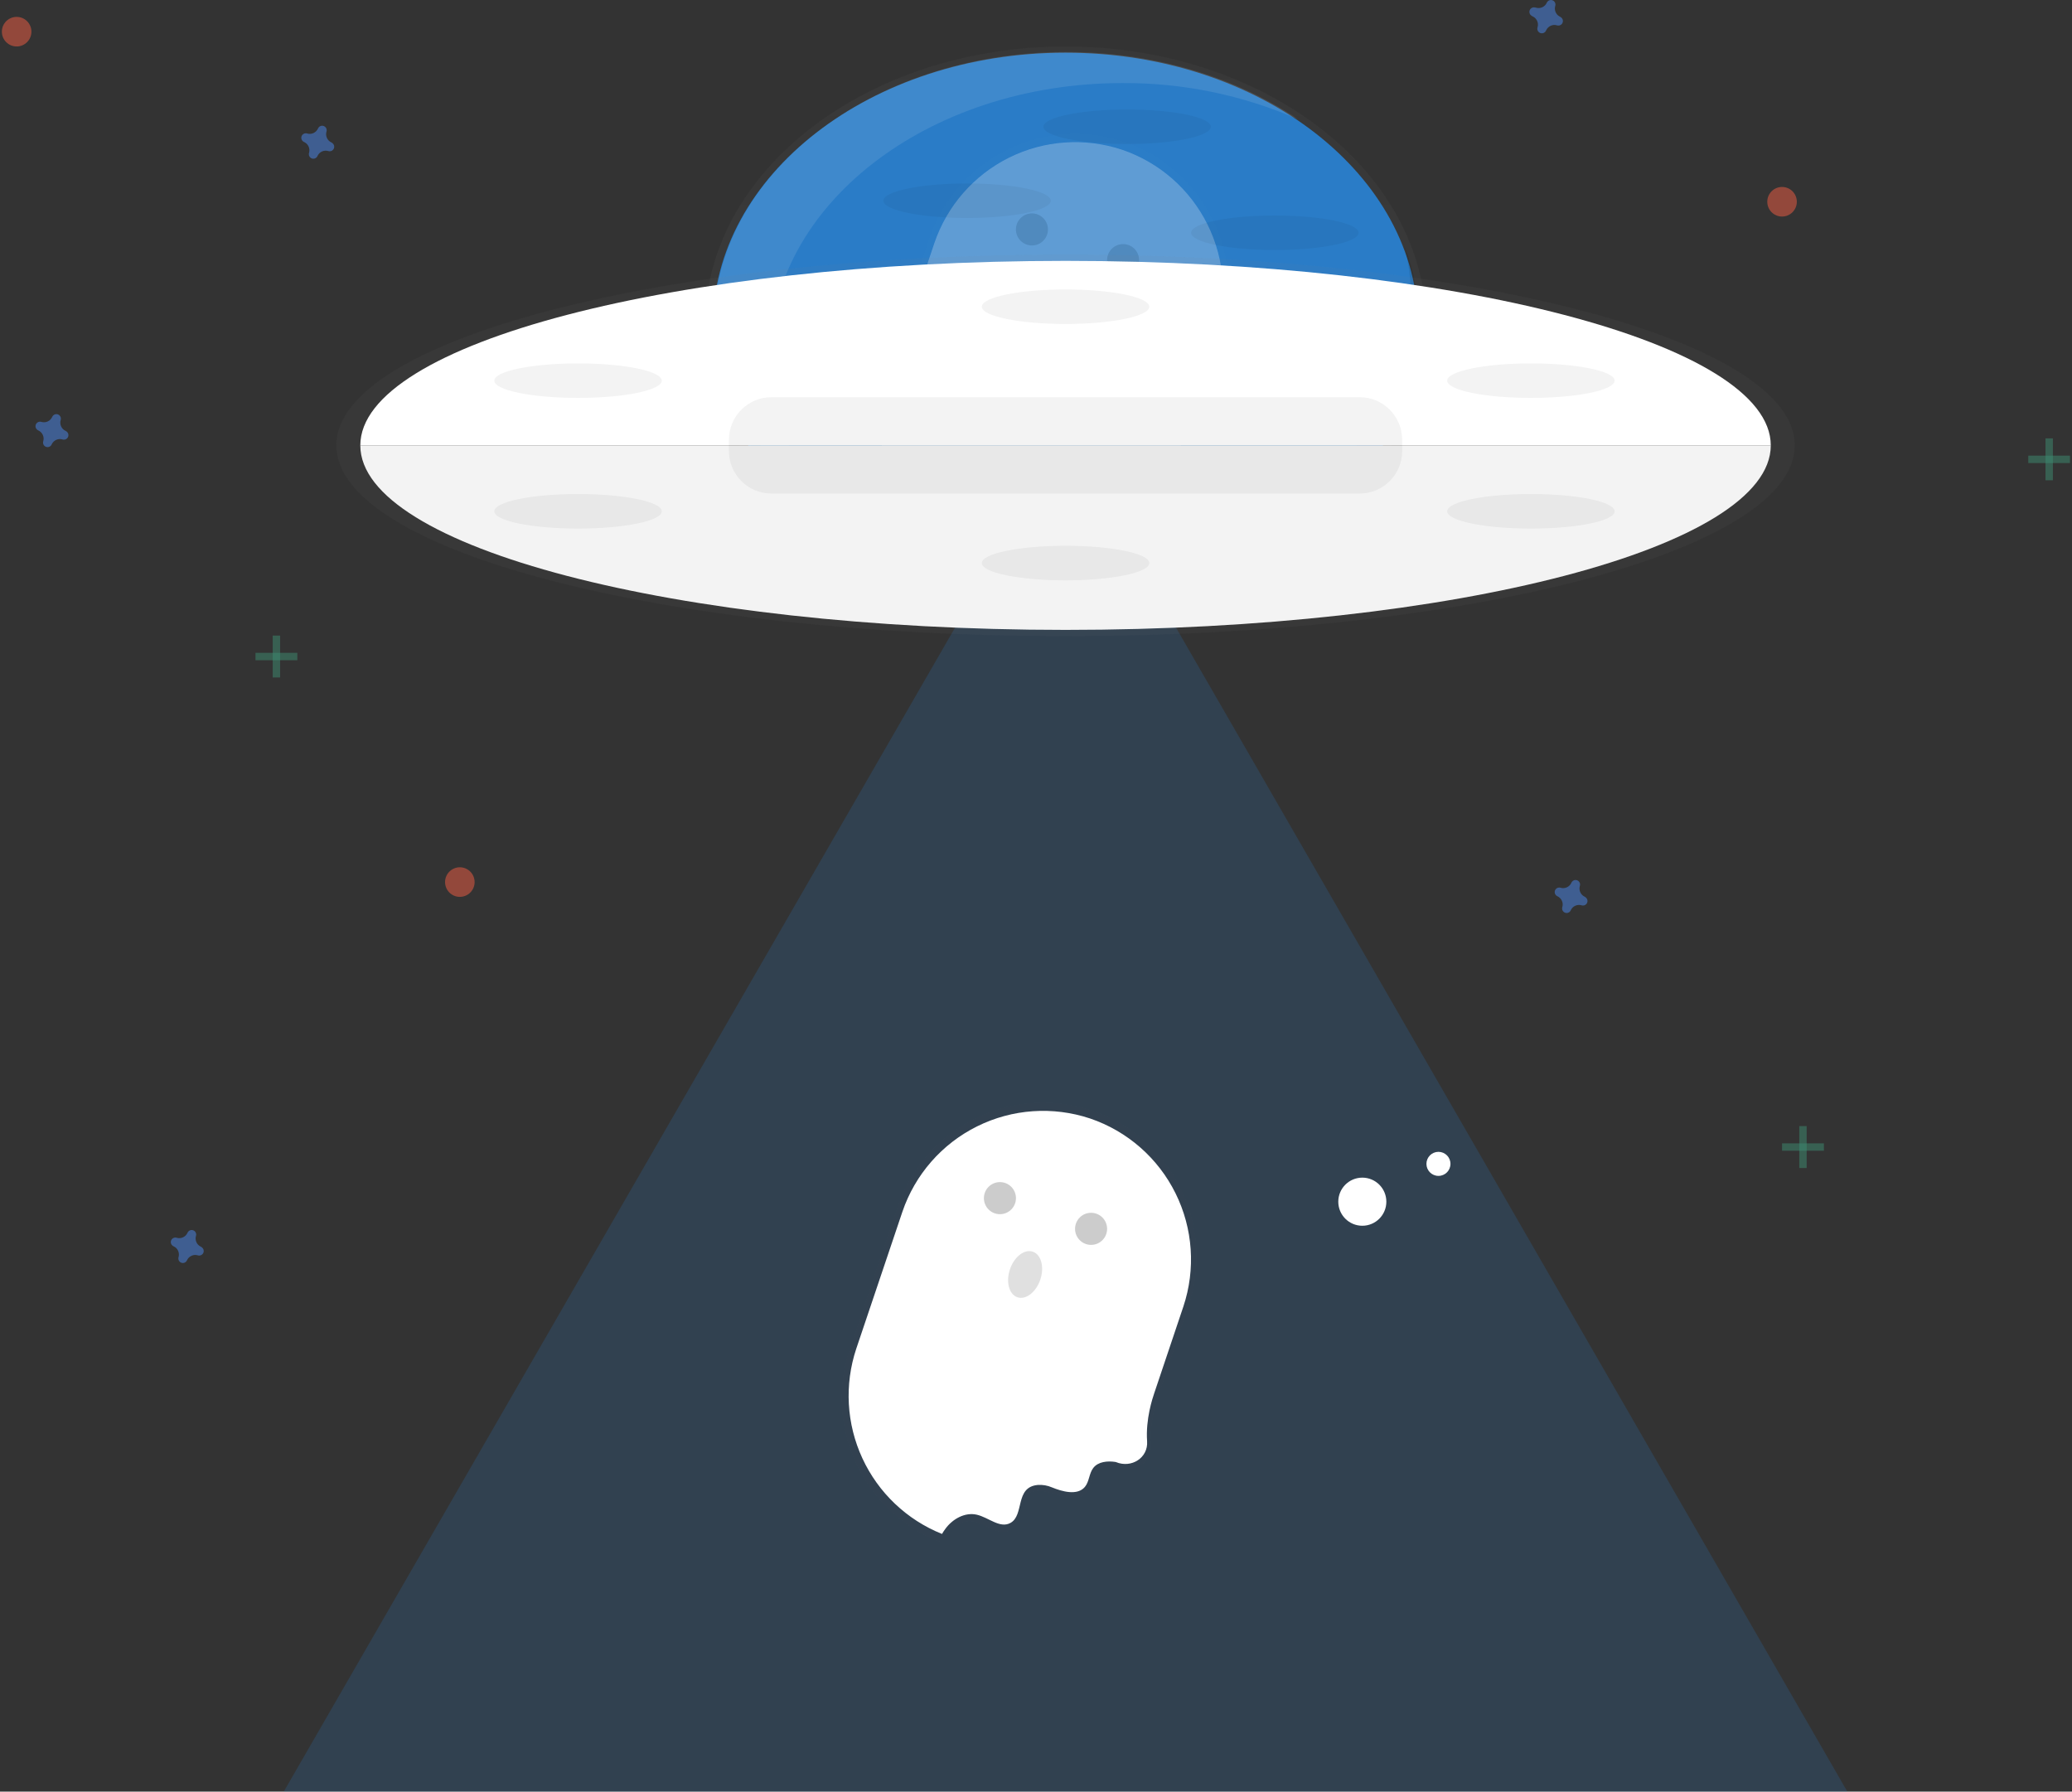 <svg width="554" height="479" viewBox="0 0 554 479" fill="none" xmlns="http://www.w3.org/2000/svg">
<rect x="0" y="0" width="554" height="479" fill="#333333" stroke="none"/>
<g clip-path="url(#clip0_525_7616)">
<g opacity="0.8">
<path opacity="0.8" d="M284.9 161.964C338.151 161.964 381.319 128.488 381.319 87.193C381.319 45.898 338.151 12.422 284.9 12.422C231.649 12.422 188.48 45.898 188.48 87.193C188.48 128.488 231.649 161.964 284.9 161.964Z" fill="url(#paint0_linear_525_7616)"/>
</g>
<path d="M284.9 160.304C336.969 160.304 379.18 127.571 379.18 87.193C379.18 46.816 336.969 14.083 284.9 14.083C232.831 14.083 190.62 46.816 190.62 87.193C190.62 127.571 232.831 160.304 284.9 160.304Z" fill="#2A7CC7"/>
<path opacity="0.1" d="M205.861 95.319C205.861 54.942 248.066 22.209 300.134 22.209C316.299 22.12 332.304 25.427 347.113 31.916C330.542 20.713 308.863 13.905 285.137 13.905C233.069 13.905 190.857 46.638 190.857 87.016C190.857 114.127 209.89 137.792 238.165 150.419C218.369 137.015 205.861 117.304 205.861 95.319Z" fill="white"/>
<path opacity="0.2" d="M284.9 116.578L389.417 297.792L493.934 479H284.9H75.866L180.383 297.792L284.9 116.578Z" fill="#2A7CC7"/>
<g opacity="0.3">
<path opacity="0.3" d="M309.699 373.144L317.817 349.031C320.608 340.633 320.63 331.56 317.881 323.149C315.131 314.738 309.754 307.434 302.543 302.314L302.609 302.274C299.416 300.024 295.915 298.248 292.214 297.002L292.102 296.962L291.977 296.923C288.385 295.707 284.64 295.001 280.851 294.827C279.511 294.758 278.169 294.758 276.829 294.827C274.504 294.949 272.194 295.269 269.923 295.783C269.265 295.928 268.606 296.093 268.007 296.271C267.408 296.448 266.737 296.64 266.111 296.844C264.86 297.259 263.629 297.727 262.424 298.261C261.819 298.524 261.22 298.801 260.634 299.098C258.862 299.973 257.157 300.978 255.532 302.103C254.985 302.478 254.452 302.867 253.925 303.263C247.418 308.216 242.547 315.012 239.942 322.769L227.184 360.761C225.176 366.719 224.572 373.062 225.42 379.292C225.551 380.248 225.716 381.197 225.907 382.139C226.098 383.082 226.335 384.011 226.565 384.933C226.743 385.546 226.927 386.159 227.131 386.765C227.434 387.668 227.79 388.571 228.125 389.454C228.369 390.041 228.626 390.627 228.896 391.207C229.429 392.36 230.021 393.487 230.66 394.588C231.298 395.688 231.977 396.763 232.74 397.804C233.293 398.582 233.879 399.346 234.485 400.084C235.301 401.073 236.157 402.061 237.066 402.938C240.998 406.906 245.704 410.022 250.891 412.091L251.114 412.183C251.393 411.689 251.701 411.211 252.036 410.753C254.011 408.045 257.448 406.14 260.719 406.852C260.956 406.905 261.193 406.977 261.43 407.05C263.089 407.636 264.722 408.684 266.322 409.198C266.904 409.46 267.536 409.591 268.174 409.583C268.811 409.575 269.44 409.428 270.015 409.152C273.215 407.445 272.03 402.061 274.775 399.702C274.903 399.593 275.037 399.492 275.176 399.399C275.138 399.351 275.102 399.3 275.071 399.247C277.191 397.929 280.127 398.806 282.57 399.656C285.203 400.585 288.639 401.211 290.47 399.056C291.707 397.58 291.615 395.333 292.793 393.784C294.163 392.005 296.743 391.807 298.975 392.123L299.087 392.156C303.366 393.922 308.04 390.99 307.711 386.37C307.323 380.208 309.258 374.402 309.699 373.144Z" fill="url(#paint1_linear_525_7616)"/>
</g>
<path d="M252.78 408.723C254.702 406.087 258 404.242 261.16 404.96C264.32 405.679 267.316 408.69 270.127 407.181C273.972 405.125 271.246 397.566 277.487 397.006C278.788 396.92 280.09 397.146 281.286 397.665C283.919 398.739 288.04 399.952 290.068 397.533C291.259 396.11 291.174 393.942 292.313 392.466C293.629 390.752 296.138 390.535 298.277 390.864L298.383 390.897C302.51 392.604 307.026 389.77 306.704 385.315C306.289 379.384 308.172 373.796 308.58 372.583L316.401 349.314C319.728 339.338 318.974 328.45 314.305 319.029C309.636 309.608 301.431 302.421 291.483 299.038C281.519 295.712 270.644 296.47 261.236 301.145C251.828 305.82 244.65 314.032 241.272 323.988L228.942 360.583C225.737 370.207 226.325 380.694 230.586 389.899C234.846 399.104 242.458 406.332 251.865 410.107C252.142 409.628 252.448 409.166 252.78 408.723Z" fill="white"/>
<path opacity="0.2" d="M267.355 324.62C269.722 324.62 271.641 322.7 271.641 320.33C271.641 317.961 269.722 316.04 267.355 316.04C264.988 316.04 263.07 317.961 263.07 320.33C263.07 322.7 264.988 324.62 267.355 324.62Z" fill="black"/>
<path opacity="0.2" d="M291.727 332.825C294.094 332.825 296.013 330.905 296.013 328.535C296.013 326.166 294.094 324.245 291.727 324.245C289.36 324.245 287.441 326.166 287.441 328.535C287.441 330.905 289.36 332.825 291.727 332.825Z" fill="black"/>
<path d="M278.153 342.107C279.285 338.74 278.384 335.398 276.14 334.642C273.897 333.887 271.161 336.003 270.029 339.37C268.897 342.737 269.798 346.078 272.042 346.834C274.285 347.59 277.021 345.473 278.153 342.107Z" fill="#E0E0E0"/>
<path d="M364.249 327.711C367.798 327.711 370.674 324.832 370.674 321.28C370.674 317.727 367.798 314.848 364.249 314.848C360.7 314.848 357.824 317.727 357.824 321.28C357.824 324.832 360.7 327.711 364.249 327.711Z" fill="white"/>
<path d="M384.605 314.38C386.379 314.38 387.817 312.94 387.817 311.164C387.817 309.388 386.379 307.948 384.605 307.948C382.83 307.948 381.392 309.388 381.392 311.164C381.392 312.94 382.83 314.38 384.605 314.38Z" fill="white"/>
<g opacity="0.5">
<g opacity="0.3">
<path opacity="0.3" d="M318.258 114.154L326.375 90.04C329.166 81.643 329.189 72.57 326.439 64.159C323.689 55.748 318.312 48.444 311.102 43.323L311.168 43.284C307.975 41.034 304.473 39.258 300.772 38.012L300.661 37.972L300.535 37.933C296.943 36.716 293.198 36.011 289.41 35.837C288.07 35.768 286.727 35.768 285.387 35.837C283.062 35.959 280.752 36.279 278.481 36.793C277.823 36.938 277.165 37.102 276.566 37.28C275.966 37.458 275.295 37.649 274.67 37.854C273.419 38.269 272.188 38.737 270.983 39.27C270.377 39.534 269.778 39.811 269.192 40.107C267.42 40.983 265.715 41.987 264.09 43.112C263.544 43.488 263.01 43.877 262.484 44.272C255.976 49.226 251.105 56.022 248.501 63.779L235.742 101.771C233.734 107.729 233.13 114.071 233.978 120.302C234.11 121.258 234.274 122.207 234.465 123.149C234.656 124.091 234.893 125.021 235.123 125.943C235.301 126.556 235.486 127.169 235.69 127.775C235.992 128.678 236.348 129.581 236.684 130.464C236.927 131.051 237.184 131.637 237.454 132.217C237.987 133.37 238.58 134.497 239.218 135.598C239.857 136.698 240.535 137.772 241.299 138.814C241.852 139.591 242.438 140.356 243.043 141.094C243.86 142.082 244.715 143.038 245.624 143.947C249.556 147.916 254.262 151.032 259.449 153.101L259.673 153.193C259.951 152.699 260.259 152.221 260.594 151.763C262.569 149.055 266.006 147.15 269.278 147.862C269.515 147.915 269.752 147.987 269.989 148.06C271.648 148.646 273.28 149.694 274.88 150.208C275.462 150.47 276.094 150.601 276.732 150.593C277.37 150.585 277.998 150.438 278.573 150.162C281.773 148.455 280.588 143.071 283.333 140.712C283.461 140.603 283.595 140.502 283.735 140.408C283.696 140.361 283.661 140.31 283.629 140.257C285.749 138.939 288.685 139.815 291.128 140.665C293.761 141.595 297.198 142.221 299.028 140.066C300.266 138.59 300.173 136.342 301.352 134.794C302.721 133.014 305.302 132.817 307.534 133.133H307.645C311.925 134.899 316.599 131.967 316.27 127.347C315.881 121.218 317.817 115.412 318.258 114.154Z" fill="url(#paint2_linear_525_7616)"/>
</g>
<path opacity="0.5" d="M261.338 149.733C263.261 147.097 266.559 145.252 269.719 145.97C272.879 146.689 275.874 149.7 278.685 148.191C282.53 146.135 279.804 138.576 286.045 138.016C287.346 137.93 288.648 138.156 289.844 138.675C292.477 139.749 296.598 140.962 298.626 138.543C299.818 137.12 299.732 134.952 300.871 133.475C302.188 131.762 304.696 131.545 306.836 131.874L306.941 131.907C311.069 133.614 315.585 130.78 315.262 126.325C314.847 120.394 316.73 114.806 317.138 113.593L324.959 90.324C328.286 80.348 327.532 69.46 322.863 60.039C318.194 50.618 309.989 43.431 300.042 40.048C290.077 36.722 279.203 37.48 269.795 42.154C260.386 46.83 253.209 55.042 249.83 64.998L237.5 101.593C234.295 111.217 234.883 121.703 239.144 130.908C243.405 140.113 251.016 147.342 260.423 151.117C260.701 150.638 261.006 150.176 261.338 149.733Z" fill="white"/>
<path opacity="0.2" d="M275.914 65.631C278.281 65.631 280.2 63.71 280.2 61.341C280.2 58.971 278.281 57.051 275.914 57.051C273.547 57.051 271.628 58.971 271.628 61.341C271.628 63.71 273.547 65.631 275.914 65.631Z" fill="black"/>
<path opacity="0.2" d="M300.285 73.835C302.652 73.835 304.571 71.914 304.571 69.545C304.571 67.176 302.652 65.255 300.285 65.255C297.918 65.255 296 67.176 296 69.545C296 71.914 297.918 73.835 300.285 73.835Z" fill="black"/>
</g>
<path opacity="0.1" d="M375.434 65.525C376.658 70.261 377.275 75.132 377.271 80.024C377.271 120.401 335.065 153.134 282.997 153.134C240.383 153.108 204.379 131.189 192.733 101.112C201.384 134.57 239.475 159.764 285.17 159.764C337.237 159.764 379.45 127.031 379.45 86.653C379.436 79.422 378.074 72.256 375.434 65.525Z" fill="black"/>
<g opacity="0.8">
<path opacity="0.8" d="M284.9 170.083C392.587 170.083 479.885 147.244 479.885 119.069C479.885 90.895 392.587 68.056 284.9 68.056C177.213 68.056 89.915 90.895 89.915 119.069C89.915 147.244 177.213 170.083 284.9 170.083Z" fill="url(#paint3_linear_525_7616)"/>
</g>
<path d="M284.9 69.743C180.765 69.743 96.34 91.826 96.34 119.077H473.46C473.46 91.826 389.035 69.743 284.9 69.743Z" fill="white"/>
<path d="M284.9 168.403C389.035 168.403 473.46 146.32 473.46 119.076H96.34C96.34 146.32 180.765 168.403 284.9 168.403Z" fill="white"/>
<path opacity="0.05" d="M284.9 168.403C389.035 168.403 473.46 146.32 473.46 119.076H96.34C96.34 146.32 180.765 168.403 284.9 168.403Z" fill="black"/>
<path opacity="0.05" d="M363.558 106.199H206.242C199.981 106.199 194.906 111.28 194.906 117.547V120.592C194.906 126.859 199.981 131.94 206.242 131.94H363.558C369.819 131.94 374.894 126.859 374.894 120.592V117.547C374.894 111.28 369.819 106.199 363.558 106.199Z" fill="black"/>
<path opacity="0.5" d="M88.644 38.097C88.1 37.86 87.662 37.43 87.414 36.891C87.165 36.352 87.123 35.74 87.295 35.171C87.322 35.083 87.34 34.993 87.347 34.901C87.364 34.64 87.296 34.381 87.154 34.162C87.012 33.943 86.802 33.776 86.557 33.685C86.312 33.595 86.045 33.586 85.795 33.66C85.544 33.734 85.325 33.888 85.168 34.097C85.115 34.171 85.071 34.25 85.037 34.334C84.8 34.88 84.372 35.319 83.833 35.568C83.293 35.817 82.681 35.859 82.114 35.685C82.026 35.658 81.935 35.641 81.844 35.633C81.583 35.616 81.324 35.684 81.105 35.826C80.886 35.968 80.719 36.178 80.629 36.423C80.539 36.668 80.53 36.936 80.604 37.187C80.678 37.437 80.831 37.657 81.04 37.814C81.113 37.87 81.193 37.916 81.278 37.952C81.821 38.19 82.259 38.619 82.508 39.158C82.757 39.698 82.799 40.31 82.627 40.878C82.6 40.964 82.582 41.052 82.574 41.142C82.556 41.403 82.623 41.663 82.764 41.884C82.906 42.104 83.115 42.272 83.361 42.364C83.606 42.455 83.874 42.464 84.126 42.39C84.377 42.316 84.597 42.162 84.754 41.952C84.808 41.877 84.852 41.795 84.885 41.709C85.127 41.169 85.558 40.737 86.097 40.494C86.635 40.252 87.244 40.215 87.808 40.391C87.896 40.417 87.987 40.435 88.078 40.443C88.339 40.46 88.598 40.392 88.817 40.25C89.035 40.107 89.202 39.898 89.293 39.653C89.383 39.407 89.392 39.139 89.317 38.889C89.243 38.638 89.09 38.418 88.881 38.262C88.81 38.197 88.73 38.141 88.644 38.097Z" fill="#4D8AF0"/>
<path opacity="0.5" d="M423.736 239.753C423.198 239.51 422.767 239.078 422.525 238.54C422.283 238.001 422.245 237.392 422.419 236.827C422.447 236.74 422.465 236.649 422.472 236.557C422.489 236.296 422.421 236.037 422.279 235.818C422.136 235.599 421.927 235.432 421.682 235.341C421.437 235.251 421.17 235.242 420.919 235.317C420.669 235.391 420.449 235.544 420.293 235.753C420.24 235.827 420.196 235.907 420.161 235.99C419.925 236.536 419.496 236.975 418.957 237.224C418.418 237.474 417.806 237.515 417.238 237.341C417.15 237.314 417.06 237.297 416.968 237.289C416.708 237.272 416.449 237.34 416.23 237.482C416.011 237.625 415.844 237.834 415.754 238.079C415.663 238.325 415.655 238.592 415.729 238.843C415.803 239.094 415.956 239.314 416.165 239.47C416.238 239.526 416.318 239.573 416.402 239.608C416.94 239.852 417.371 240.283 417.613 240.822C417.856 241.361 417.893 241.97 417.719 242.534C417.692 242.62 417.674 242.709 417.666 242.798C417.648 243.059 417.714 243.32 417.856 243.54C417.998 243.76 418.207 243.929 418.453 244.02C418.698 244.111 418.966 244.12 419.217 244.046C419.468 243.972 419.689 243.819 419.845 243.609C419.899 243.533 419.944 243.451 419.977 243.365C420.219 242.825 420.65 242.393 421.189 242.151C421.727 241.908 422.336 241.871 422.9 242.047C422.988 242.074 423.078 242.091 423.17 242.099C423.43 242.116 423.689 242.048 423.908 241.906C424.127 241.763 424.294 241.554 424.384 241.309C424.475 241.064 424.483 240.796 424.409 240.545C424.335 240.295 424.182 240.075 423.973 239.918C423.902 239.853 423.822 239.797 423.736 239.753Z" fill="#4D8AF0"/>
<path opacity="0.5" d="M53.753 333.333C53.209 333.095 52.771 332.666 52.522 332.126C52.273 331.587 52.231 330.975 52.403 330.407C52.431 330.319 52.448 330.228 52.456 330.136C52.472 329.876 52.405 329.616 52.262 329.397C52.12 329.178 51.911 329.011 51.666 328.921C51.421 328.83 51.153 328.821 50.903 328.896C50.653 328.97 50.433 329.123 50.277 329.332C50.224 329.406 50.18 329.486 50.145 329.57C49.909 330.115 49.48 330.554 48.941 330.803C48.402 331.053 47.79 331.094 47.222 330.921C47.134 330.894 47.044 330.876 46.952 330.868C46.691 330.851 46.432 330.919 46.214 331.061C45.995 331.204 45.828 331.413 45.737 331.659C45.647 331.904 45.638 332.172 45.713 332.422C45.787 332.673 45.94 332.893 46.149 333.049C46.222 333.105 46.301 333.152 46.386 333.187C46.93 333.425 47.368 333.854 47.616 334.394C47.865 334.933 47.907 335.545 47.735 336.113C47.708 336.199 47.691 336.288 47.683 336.377C47.664 336.639 47.731 336.899 47.873 337.119C48.014 337.339 48.224 337.508 48.469 337.599C48.715 337.69 48.983 337.7 49.234 337.625C49.485 337.551 49.705 337.398 49.862 337.188C49.916 337.112 49.96 337.03 49.993 336.944C50.236 336.404 50.667 335.973 51.205 335.73C51.744 335.487 52.353 335.45 52.916 335.626C53.004 335.653 53.095 335.67 53.186 335.679C53.447 335.695 53.706 335.628 53.925 335.485C54.144 335.343 54.311 335.133 54.401 334.888C54.491 334.643 54.5 334.375 54.426 334.124C54.352 333.874 54.199 333.654 53.99 333.497C53.918 333.432 53.839 333.376 53.753 333.333Z" fill="#4D8AF0"/>
<path opacity="0.5" d="M17.544 115.202C17.006 114.958 16.576 114.527 16.333 113.988C16.091 113.449 16.053 112.84 16.228 112.276C16.255 112.188 16.273 112.097 16.28 112.005C16.297 111.745 16.229 111.485 16.087 111.266C15.945 111.047 15.735 110.88 15.49 110.79C15.245 110.699 14.978 110.691 14.728 110.765C14.477 110.839 14.258 110.992 14.101 111.201C14.049 111.275 14.004 111.355 13.97 111.439C13.733 111.984 13.305 112.423 12.766 112.673C12.226 112.922 11.614 112.963 11.047 112.79C10.959 112.763 10.868 112.745 10.777 112.737C10.516 112.72 10.257 112.788 10.038 112.931C9.819 113.073 9.652 113.282 9.562 113.528C9.472 113.773 9.463 114.041 9.537 114.291C9.611 114.542 9.764 114.762 9.973 114.918C10.046 114.974 10.126 115.021 10.21 115.057C10.754 115.294 11.192 115.723 11.441 116.263C11.69 116.802 11.732 117.414 11.56 117.983C11.533 118.068 11.515 118.157 11.507 118.246C11.489 118.508 11.556 118.768 11.697 118.988C11.839 119.209 12.048 119.377 12.294 119.468C12.539 119.559 12.807 119.569 13.059 119.495C13.31 119.42 13.53 119.267 13.687 119.057C13.741 118.982 13.785 118.9 13.818 118.813C14.06 118.274 14.491 117.842 15.03 117.599C15.568 117.356 16.177 117.319 16.741 117.495C16.829 117.522 16.919 117.54 17.011 117.548C17.272 117.565 17.531 117.497 17.75 117.354C17.968 117.212 18.135 117.002 18.226 116.757C18.316 116.512 18.325 116.244 18.25 115.993C18.176 115.743 18.023 115.523 17.814 115.366C17.733 115.298 17.642 115.243 17.544 115.202Z" fill="#4D8AF0"/>
<path opacity="0.5" d="M417.153 4.488C416.615 4.244 416.184 3.813 415.942 3.274C415.699 2.735 415.662 2.126 415.836 1.562C415.864 1.474 415.881 1.383 415.889 1.292C415.905 1.031 415.838 0.772 415.695 0.552C415.553 0.333 415.344 0.166 415.099 0.076C414.854 -0.015 414.586 -0.023 414.336 0.051C414.085 0.125 413.866 0.278 413.71 0.488C413.657 0.561 413.613 0.641 413.578 0.725C413.336 1.264 412.905 1.696 412.366 1.939C411.828 2.182 411.219 2.219 410.655 2.043C410.567 2.016 410.477 1.998 410.385 1.99C410.101 1.931 409.805 1.975 409.552 2.115C409.298 2.255 409.102 2.482 409.001 2.754C408.9 3.026 408.9 3.325 409 3.597C409.101 3.869 409.295 4.097 409.549 4.237C409.622 4.294 409.701 4.34 409.786 4.376C410.324 4.619 410.754 5.051 410.997 5.59C411.239 6.128 411.277 6.737 411.103 7.302C411.076 7.387 411.058 7.476 411.05 7.565C411.022 7.837 411.086 8.11 411.233 8.34C411.379 8.57 411.598 8.744 411.856 8.834C412.113 8.924 412.393 8.924 412.65 8.835C412.908 8.746 413.128 8.573 413.275 8.343C413.329 8.268 413.373 8.186 413.407 8.099C413.649 7.56 414.08 7.128 414.618 6.885C415.157 6.642 415.766 6.605 416.33 6.781C416.418 6.808 416.508 6.826 416.6 6.834C416.86 6.851 417.119 6.783 417.338 6.64C417.557 6.498 417.724 6.288 417.814 6.043C417.904 5.798 417.913 5.53 417.839 5.279C417.765 5.029 417.612 4.809 417.403 4.653C417.328 4.586 417.243 4.531 417.153 4.488Z" fill="#4D8AF0"/>
<g opacity="0.5">
<path opacity="0.5" d="M74.892 169.925H72.917V181.128H74.892V169.925Z" fill="#47E6B1"/>
<path opacity="0.5" d="M79.5 176.515V174.538H68.308V176.515H79.5Z" fill="#47E6B1"/>
</g>
<g opacity="0.5">
<path opacity="0.5" d="M548.892 117.204H546.917V128.407H548.892V117.204Z" fill="#47E6B1"/>
<path opacity="0.5" d="M553.5 123.794V121.817H542.308V123.794H553.5Z" fill="#47E6B1"/>
</g>
<g opacity="0.5">
<path opacity="0.5" d="M483.058 301.067H481.083V312.271H483.058V301.067Z" fill="#47E6B1"/>
<path opacity="0.5" d="M487.667 307.658V305.681H476.475V307.658H487.667Z" fill="#47E6B1"/>
</g>
<path opacity="0.5" d="M476.475 57.893C478.657 57.893 480.425 56.123 480.425 53.939C480.425 51.756 478.657 49.985 476.475 49.985C474.294 49.985 472.525 51.756 472.525 53.939C472.525 56.123 474.294 57.893 476.475 57.893Z" fill="#F55F44"/>
<path opacity="0.5" d="M4.45 12.423C6.632 12.423 8.4 10.652 8.4 8.469C8.4 6.285 6.632 4.515 4.45 4.515C2.268 4.515 0.5 6.285 0.5 8.469C0.5 10.652 2.268 12.423 4.45 12.423Z" fill="#F55F44"/>
<path opacity="0.5" d="M122.95 239.78C125.132 239.78 126.9 238.01 126.9 235.826C126.9 233.642 125.132 231.872 122.95 231.872C120.768 231.872 119 233.642 119 235.826C119 238.01 120.768 239.78 122.95 239.78Z" fill="#F55F44"/>
<path opacity="0.05" d="M154.55 106.383C166.912 106.383 176.933 104.318 176.933 101.77C176.933 99.223 166.912 97.157 154.55 97.157C142.188 97.157 132.167 99.223 132.167 101.77C132.167 104.318 142.188 106.383 154.55 106.383Z" fill="black"/>
<path opacity="0.05" d="M154.55 141.311C166.912 141.311 176.933 139.246 176.933 136.698C176.933 134.15 166.912 132.085 154.55 132.085C142.188 132.085 132.167 134.15 132.167 136.698C132.167 139.246 142.188 141.311 154.55 141.311Z" fill="black"/>
<path opacity="0.05" d="M409.325 106.383C421.687 106.383 431.708 104.318 431.708 101.77C431.708 99.223 421.687 97.157 409.325 97.157C396.963 97.157 386.942 99.223 386.942 101.77C386.942 104.318 396.963 106.383 409.325 106.383Z" fill="black"/>
<path opacity="0.05" d="M409.325 141.311C421.687 141.311 431.708 139.246 431.708 136.698C431.708 134.15 421.687 132.085 409.325 132.085C396.963 132.085 386.942 134.15 386.942 136.698C386.942 139.246 396.963 141.311 409.325 141.311Z" fill="black"/>
<path opacity="0.05" d="M284.9 86.614C297.262 86.614 307.283 84.549 307.283 82.001C307.283 79.453 297.262 77.388 284.9 77.388C272.538 77.388 262.517 79.453 262.517 82.001C262.517 84.549 272.538 86.614 284.9 86.614Z" fill="black"/>
<path opacity="0.05" d="M301.358 38.505C313.72 38.505 323.742 36.44 323.742 33.892C323.742 31.345 313.72 29.279 301.358 29.279C288.996 29.279 278.975 31.345 278.975 33.892C278.975 36.44 288.996 38.505 301.358 38.505Z" fill="black"/>
<path opacity="0.05" d="M258.567 58.276C270.929 58.276 280.95 56.211 280.95 53.663C280.95 51.115 270.929 49.05 258.567 49.05C246.205 49.05 236.183 51.115 236.183 53.663C236.183 56.211 246.205 58.276 258.567 58.276Z" fill="black"/>
<path opacity="0.05" d="M340.858 66.843C353.22 66.843 363.242 64.778 363.242 62.23C363.242 59.682 353.22 57.617 340.858 57.617C328.496 57.617 318.475 59.682 318.475 62.23C318.475 64.778 328.496 66.843 340.858 66.843Z" fill="black"/>
<path opacity="0.05" d="M284.9 155.15C297.262 155.15 307.283 153.085 307.283 150.537C307.283 147.989 297.262 145.924 284.9 145.924C272.538 145.924 262.517 147.989 262.517 150.537C262.517 153.085 272.538 155.15 284.9 155.15Z" fill="black"/>
</g>
<defs>
<linearGradient id="paint0_linear_525_7616" x1="284.9" y1="161.971" x2="284.9" y2="12.422" gradientUnits="userSpaceOnUse">
<stop stop-color="#808080" stop-opacity="0.25"/>
<stop offset="0.54" stop-color="#808080" stop-opacity="0.12"/>
<stop offset="1" stop-color="#808080" stop-opacity="0.1"/>
</linearGradient>
<linearGradient id="paint1_linear_525_7616" x1="-31006" y1="226868" x2="-24033.6" y2="206189" gradientUnits="userSpaceOnUse">
<stop stop-color="#808080" stop-opacity="0.25"/>
<stop offset="0.54" stop-color="#808080" stop-opacity="0.12"/>
<stop offset="1" stop-color="#808080" stop-opacity="0.1"/>
</linearGradient>
<linearGradient id="paint2_linear_525_7616" x1="-26964.7" y1="181181" x2="-19992.3" y2="160503" gradientUnits="userSpaceOnUse">
<stop stop-color="#808080" stop-opacity="0.25"/>
<stop offset="0.54" stop-color="#808080" stop-opacity="0.12"/>
<stop offset="1" stop-color="#808080" stop-opacity="0.1"/>
</linearGradient>
<linearGradient id="paint3_linear_525_7616" x1="168557" y1="26400.4" x2="168557" y2="10604.4" gradientUnits="userSpaceOnUse">
<stop stop-color="#808080" stop-opacity="0.25"/>
<stop offset="0.54" stop-color="#808080" stop-opacity="0.12"/>
<stop offset="1" stop-color="#808080" stop-opacity="0.1"/>
</linearGradient>
<clipPath id="clip0_525_7616">
<rect width="553" height="479" fill="white" transform="translate(0.5)"/>
</clipPath>
</defs>
</svg>
